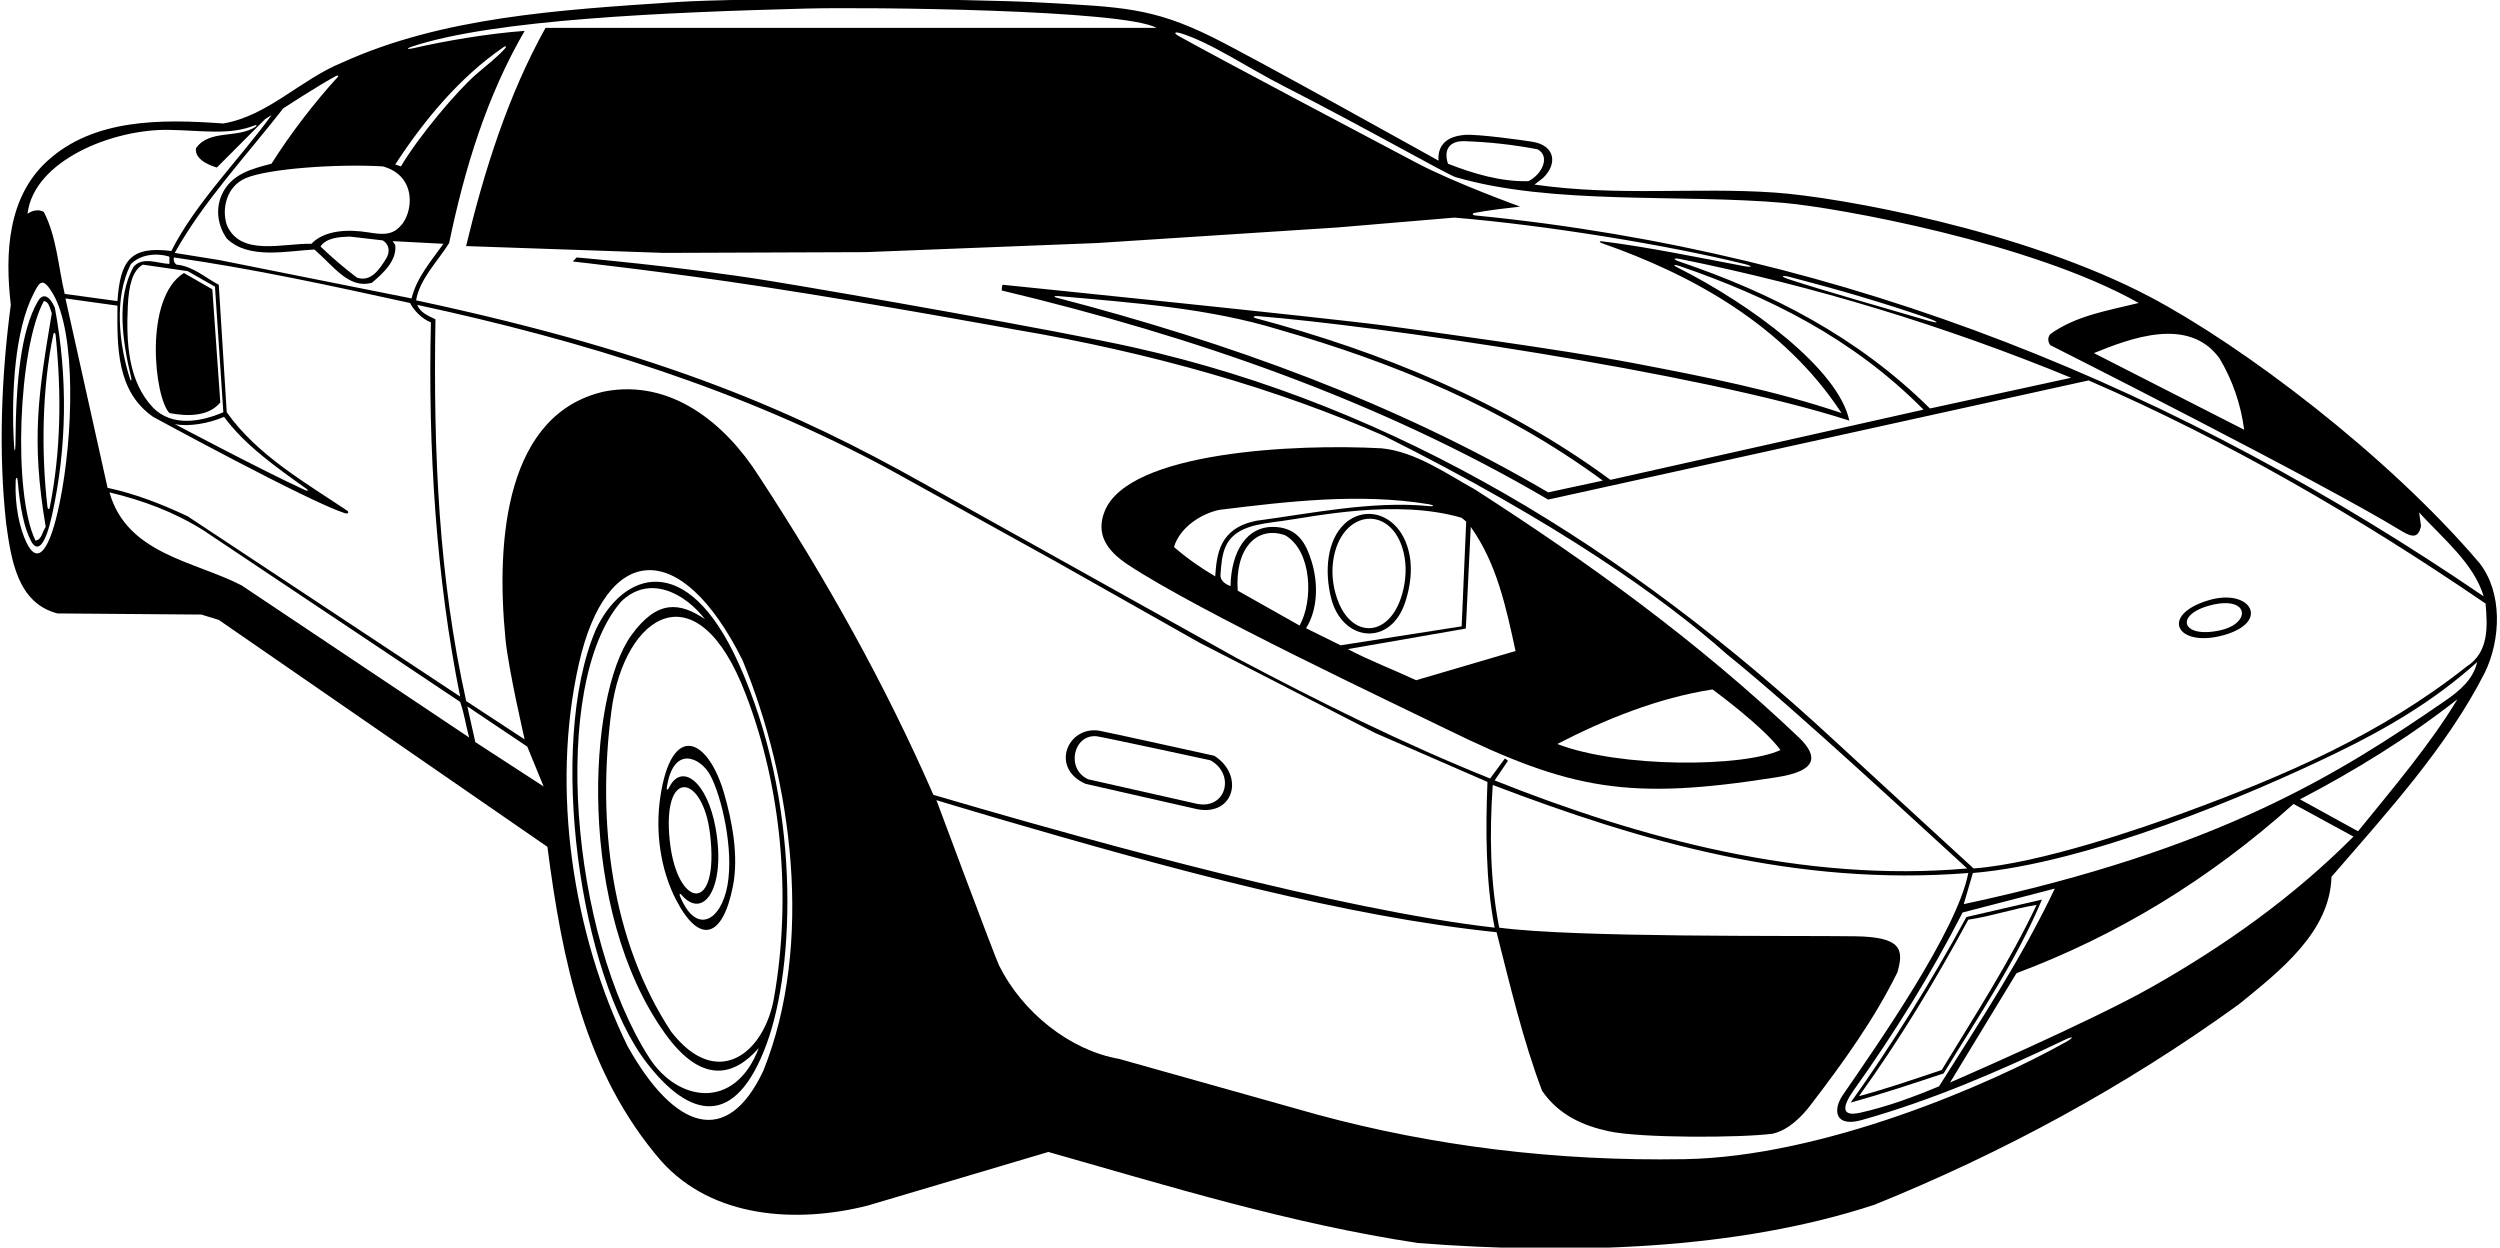 <?xml version="1.0" encoding="UTF-8"?>
<svg xmlns="http://www.w3.org/2000/svg" xmlns:xlink="http://www.w3.org/1999/xlink" width="527pt" height="263pt" viewBox="0 0 527 263" version="1.1">
<g id="surface1">
<path style=" stroke:none;fill-rule:nonzero;fill:rgb(0%,0%,0%);fill-opacity:1;" d="M 237.723 119.004 C 252.613 128.887 294.562 148.617 304.836 153.66 C 331.23 166.621 343.535 168.738 374.355 163.871 C 383.172 162.535 383.242 159.477 379.395 155.633 C 357.879 135.152 334.758 118.512 310.996 103.23 C 305.074 99.953 298.289 95.141 291.164 94.5 C 273.27 93.527 237.832 95.137 232.848 107.812 C 231.008 112.484 233.141 115.965 237.723 119.004 Z M 260.914 124.512 C 260.277 115.555 264.969 110.746 270.914 112.832 C 276.551 116.102 276.91 126.551 273.957 131.871 Z M 361 145.336 C 361 145.336 371.719 153.152 375.316 158.109 C 367.484 161.758 341.414 161.914 328.277 156.832 C 338.355 151.633 349.559 147.094 361 145.336 Z M 319.477 137.23 L 298.516 143.391 C 293.719 141.152 288.836 139.312 284.117 136.832 L 309 132.5 L 310.035 111.07 C 315.559 118.832 317.477 128.031 319.477 137.23 Z M 309.074 109.953 L 308.117 132.031 L 282.598 136.031 L 275.316 132.434 C 277.797 128.492 277.902 122.988 276.516 118.445 C 275.371 114.691 273.703 111.496 269.145 111.105 C 262.781 110.562 259.539 116.312 259.395 123.551 C 258.336 123.164 257.195 122.41 257.277 121.191 C 257.578 116.602 258.012 112.969 263.164 111.164 C 265.227 110.449 267.852 110.141 270.352 109.805 C 276.801 108.945 294.32 105.094 308.117 109.152 Z M 257.074 107.473 C 271.551 105.691 286.57 103.91 301.121 106.277 C 302.258 106.465 302.535 106.812 301.164 106.68 C 289.258 105.539 276.523 108.215 264.758 109.789 C 257.004 111.402 256.5 116.836 256.164 121.5 C 253.047 119.66 250.355 117.789 247.477 115.312 C 248.676 111.23 253.156 108.27 257.074 107.473 "/>
<path style=" stroke:none;fill-rule:nonzero;fill:rgb(0%,0%,0%);fill-opacity:1;" d="M 38.758 57.551 C 30.262 62.859 32.516 83.762 35.715 87.07 C 39.395 87.789 43.957 87.871 46.438 84.832 L 44.758 60.992 L 38.758 57.551 "/>
<path style=" stroke:none;fill-rule:nonzero;fill:rgb(0%,0%,0%);fill-opacity:1;" d="M 280.078 117.512 C 279.664 120.312 279.906 123.281 280.586 126.02 C 282.871 135.277 293.164 136.5 296.266 126.809 C 297.246 123.742 297.742 120.305 297.16 117.137 C 295.004 105.43 281.906 105.242 280.078 117.512 Z M 296.09 117.484 C 296.582 120.352 296.207 123.531 295.254 126.234 C 292.438 134.211 285.336 134.395 282.273 127.227 C 281.109 124.504 280.613 121.324 281.016 118.348 C 282.566 106.895 294.145 106.121 296.09 117.484 "/>
<path style=" stroke:none;fill-rule:nonzero;fill:rgb(0%,0%,0%);fill-opacity:1;" d="M 430.438 189.633 L 414.516 193.312 C 407.316 206.594 398.676 220.43 390.117 232.43 C 396.758 230.594 403.234 228.43 409.719 226.273 C 416.996 214.273 425.074 202.512 430.438 189.633 Z M 391.879 231.07 C 400.516 219.07 408.035 206.594 414.914 193.871 C 419.797 193.152 424.355 191.551 429.316 190.754 C 423.637 202.754 416.277 214.109 409.316 225.551 C 403.559 227.473 397.797 229.473 391.879 231.07 "/>
<path style=" stroke:none;fill-rule:nonzero;fill:rgb(0%,0%,0%);fill-opacity:1;" d="M 522.598 118.594 C 503.117 95.766 472.742 72.898 453.312 62.629 C 426.633 48.523 387.641 41.527 374.137 40.594 C 357.312 39.426 341.285 41.453 323.477 38.91 L 325.234 37.551 C 328.355 34.613 327.895 30.656 323 29.875 C 321.262 29.598 311.484 28.211 308.742 28.438 C 304.004 28.832 303.047 31.523 303.25 33.875 C 303.25 33.875 264.25 12.125 255.547 7.824 C 242.754 1.504 236.137 1.488 219.754 0.555 C 203.758 -0.359 157.055 -0.535 142.238 0.457 C 117.789 2.094 93.188 3.598 72.035 13.23 C 63.398 16.754 56.438 24.434 47.078 26.031 C 33.875 25.07 19.75 25 9.957 33.953 C 1.688 41.508 0.996 53.23 2.277 64.27 C 0.277 79.23 -0.363 95.473 1.316 110.512 C 2.355 117.871 3.637 127.152 12.117 129.312 L 42.438 129.551 L 46.117 130.672 L 115.395 178.512 C 118.516 202.594 123.316 226.191 139.395 244.754 C 150.195 256.832 167.957 257.953 182.996 254.113 L 220.996 242.832 C 246.598 250.109 272.035 257.953 298.914 262.031 C 331.234 264.512 365.957 263.551 395.156 253.953 C 422.035 243.07 447.719 229.23 471.957 211.711 C 480.598 204.672 491.156 196.512 491.477 184.832 C 503.234 171.23 515.879 157.391 523.797 141.789 C 527.156 134.91 527.637 124.91 522.598 118.594 Z M 467.879 75.551 C 470.598 80.109 472.355 85.152 473.074 90.594 L 441.395 74.434 C 449.074 71.312 461.395 66.594 467.879 75.551 Z M 308.75 29.762 C 313.996 29.938 319 30.5 324.117 31.473 C 326.848 32.93 325.109 36.734 322.195 38.191 C 316.438 38.352 310.516 36.594 305.234 34.512 C 304.289 31.668 305.434 29.652 308.75 29.762 Z M 248.684 6.945 C 255.18 8.902 262.871 14.215 270.594 18.152 C 287.98 27.023 305.152 36.84 306.836 37.336 C 327.137 43.285 354.262 40.848 376.156 42.781 C 387.234 43.762 428.254 51.102 450.836 63.871 C 444.355 65.473 437.637 66.512 432.195 70.434 C 431.637 71.152 431.637 71.953 432.195 72.754 C 432.195 72.754 489.234 101.523 506.262 111.945 C 508.715 113.449 509.824 113.254 510.355 110.91 L 509.957 108.031 C 514.996 113.551 521.477 118.754 523.559 125.711 C 459.676 82.145 389.73 53.141 310.992 45.414 C 310.355 45.352 310.25 44.984 310.84 44.875 C 313.953 44.293 317.129 43.93 320.438 43.551 C 320.438 43.551 306.645 38.57 298.656 34.355 C 289.488 29.52 256.996 12.355 248.523 7.629 C 247.09 6.824 247.945 6.723 248.684 6.945 Z M 264.805 67.105 C 264.035 66.898 264.07 66.559 265.184 66.645 C 288.809 68.488 357.871 78.336 389.836 88.664 C 387.57 77.867 369.133 64.168 353.633 56.398 C 352.52 55.84 352.844 55.656 354.078 56.086 C 372.727 62.516 390.473 71.195 405.477 86.352 L 339.477 101.152 C 317.145 84.699 291.113 74.121 264.805 67.105 Z M 337.879 101.312 L 326.355 103.789 C 294.039 84.809 259.035 72.211 222.766 62.754 C 222.043 62.566 222.184 62.336 222.98 62.406 C 238.914 63.816 254.926 64.977 269.559 69.473 C 293.879 76.434 317.074 86.031 337.879 101.312 Z M 354.109 55.172 C 352.621 54.672 352.645 54.297 354.148 54.598 C 382.688 60.352 410.145 68.762 436.598 79.633 L 406.836 86.109 C 391.539 70.965 373.281 61.676 354.109 55.172 Z M 377.316 58.391 C 386.988 60.895 396.73 63.73 406.121 66.965 C 408.949 67.941 408.949 68.34 406.008 67.473 C 397.176 64.871 384.445 61.297 377.148 58.887 C 375.059 58.195 375.688 57.969 377.316 58.391 Z M 80.676 35.07 C 88.113 37.074 87.074 45.188 84.277 47.789 C 82.469 49.75 80.094 49.375 77.648 48.984 C 73.199 48.273 68.379 48.543 65.637 51.391 C 59.715 51.23 50.676 54.191 47.797 47.391 C 46.703 44.008 47.734 39.301 51.793 37.555 C 56.465 35.543 71.047 34.516 80.676 35.07 Z M 83.316 34.672 C 89.324 25.434 96.887 16.266 106.219 9.887 C 106.582 9.637 106.809 9.816 106.52 10.141 C 104.91 11.977 102.684 13.68 100.598 15.469 C 96.422 19.039 88.367 28.598 84.516 35.07 Z M 81.398 54.512 C 80 56.75 78.195 59.551 75.234 58.512 C 72.598 56.512 70.035 54.352 67.555 51.953 C 68.836 50.109 71.477 49.953 73.715 49.871 L 80.676 50.672 C 82.035 51.473 82.297 53.066 81.398 54.512 Z M 70.82 16.023 C 71.227 15.809 71.43 15.977 71.207 16.223 C 66.328 21.523 61.035 28.449 57.234 34.512 C 53.234 35.551 48.625 36.625 46.676 41.23 C 45.395 44.262 45.957 47.633 47.797 50.27 C 52.355 54.754 60.355 52.91 66.277 52.594 C 70.512 56.289 73.5 60.875 78.355 59.633 C 80.758 57.633 83.715 54.91 83.316 51.633 L 82.758 50.832 L 93.477 51.391 C 90.836 55.07 87.797 58.594 86.758 62.91 L 46.277 54.832 L 36.836 53.312 C 42.836 42.512 51.875 32.91 59.715 22.832 C 59.715 22.832 67.227 17.941 70.82 16.023 Z M 35.5 27.375 C 42.453 27.48 48.32 28.57 53.652 26.441 C 54.078 26.273 54.234 26.492 53.863 26.734 C 50.008 29.262 44.164 27.219 41.316 31.23 C 40.844 34.066 45.715 35.312 45.715 35.312 L 55.875 25.125 L 57.25 24.25 C 50.609 33.449 41.234 42.754 36.117 52.91 C 27.516 51.82 25.355 54.879 24.758 63.473 L 13.637 61.953 C 12.277 56.191 11.957 49.953 9.238 44.672 C 7.531 43.723 5.797 45.07 5.797 45.07 C 7.141 33.832 23.727 27.199 35.5 27.375 Z M 32.277 85.953 C 27.02 80.43 26.578 72.25 26.945 64.496 C 27.148 60.25 27.891 57.016 30.117 55.789 L 39.555 57.152 L 45.316 60.434 L 47.078 86.91 C 42.355 88.91 36.355 90.031 32.277 85.953 Z M 47.234 87.871 C 51.598 93.871 58.562 98.734 64.52 102.977 C 65.062 103.363 64.984 103.629 64.328 103.324 C 55.477 99.273 36.836 89.391 36.836 89.391 C 39.715 90.031 44.117 89.23 47.234 87.871 Z M 27.402 79.867 C 25.031 72.438 24.016 62.73 27.555 55.727 C 29.477 53.645 32.996 53.23 35.715 54.109 L 35.715 55.633 C 33.316 55.551 30.117 54.031 28.195 56.191 C 24.383 62.848 25.883 72.301 27.66 79.648 C 27.785 80.16 27.605 80.496 27.402 79.867 Z M 12.57 106.039 C 10.562 115.809 8.023 119.434 5.594 114.391 C 4.156 111.414 3.086 106.672 3.301 101.379 C 3.336 100.555 3.66 100.496 3.738 101.375 C 4.234 107.203 5.148 111.383 6.512 113.996 C 7.934 116.727 9.598 114.895 10.992 108.496 C 14.109 94.207 14.316 79.652 11.555 64.832 C 10.246 61.949 8.902 61.926 7.969 63.535 C 4.469 69.586 3.336 80.129 3.262 93.5 C 3.254 95.219 3.047 95.488 2.949 93.785 C 2.312 82.617 3.176 69.496 7.074 61.91 C 8.324 59.477 8.957 58.199 11.152 61.91 C 16.082 70.254 15.477 91.879 12.57 106.039 Z M 9.637 111.07 C 8.918 112.031 8.836 113.789 7.477 113.953 C 2.633 103.961 3.891 73.25 9.238 63.473 C 10.355 63.551 10.516 65.07 10.918 66.031 C 8.098 82.934 6.516 92.617 9.637 111.07 Z M 11.246 70.473 C 11.348 70.004 11.668 70.102 11.723 70.613 C 13.008 83.211 12.832 95.086 10.488 106.996 C 10.395 107.477 10.066 107.398 10.004 106.875 C 8.668 95.414 8.855 81.848 11.246 70.473 Z M 13.797 62.91 L 24.758 64.434 C 24.676 73.312 24.598 82.512 32.277 87.871 C 32.277 87.871 64.805 105.602 72.613 108.156 C 73.531 108.453 73.547 107.895 73.191 107.652 C 64.363 101.711 54.25 96 47.797 86.91 L 46.117 60.031 C 43.234 58.512 40.676 56.109 37.234 55.789 C 36.676 55.473 36.516 54.754 36.676 54.27 C 53.555 56.672 69.957 60.27 86.438 63.871 C 87.234 65.473 89.078 67.312 90.836 67.953 C 90.195 94.594 91.957 121.789 96.996 146.832 L 39.555 108.832 C 34.117 106.27 28.598 104.109 22.676 102.832 Z M 50.918 123.391 C 40.996 118.27 26.758 116.832 23.078 103.789 C 30.117 105.473 36.836 107.953 42.996 111.871 L 96.996 147.953 C 97.875 150.352 98.195 152.992 98.914 155.473 Z M 100.195 156.434 L 98.516 148.91 L 111.156 157.391 L 114.598 165.789 Z M 160.914 225.711 C 153.227 242.051 142.141 238.137 132.277 220.512 C 120.941 197.324 115.973 166.613 122.043 139.855 C 127.801 114.496 143.453 113.023 156.516 139.152 C 166.996 164.512 171.637 198.992 160.914 225.711 Z M 159.957 100.352 C 152.836 89.152 141.395 79.871 127.477 82.512 C 106.789 87.109 104.453 113.285 106.547 134.66 C 107.191 141.23 110.598 155.871 110.598 155.871 L 98.277 147.789 C 92.516 121.953 91.316 95.473 91.797 67.312 C 90.355 66.594 88.598 65.953 87.957 64.27 C 122.836 71.789 156.516 82.191 187.559 98.992 L 222.676 118.434 L 252.836 135.473 L 289.879 154.512 L 313.559 164.832 C 313.156 174.594 313.156 185.953 315.074 195.551 C 282.336 191.848 229.332 176.984 206.348 170.344 C 200.461 168.645 196.758 167.551 196.758 167.551 C 186.598 144.27 174.117 121.953 159.957 100.352 Z M 435.492 219.652 C 419.453 228.66 384.336 243.832 355.156 244.352 C 328.051 244.832 302.137 241.582 277.762 234.98 C 276.812 234.723 235.957 223.23 235.957 223.23 C 225.449 221.402 215.457 213.309 210.609 203.531 C 209.734 201.77 197.395 168.672 197.395 168.672 C 197.395 168.672 202.441 170.23 210.633 172.625 C 246.988 183.25 283.762 193.25 315.477 196.512 C 318.355 207.789 320.996 219.152 325.074 229.953 C 328.574 235.02 333.613 237.273 339.137 238.473 C 345.852 239.934 366.953 239.871 373.637 238.992 C 376.914 238.273 379.797 235.473 381.879 232.672 C 388.676 223.789 395.156 214.754 399.957 204.992 C 401.469 199.949 400.605 197.504 391.023 197.367 C 377.84 197.184 332.145 197.68 316.035 195.551 C 314.117 185.871 313.957 175.711 314.676 165.473 C 345.719 177.312 378.438 186.91 414.914 184.031 C 412.578 196.168 395.906 220.012 388.477 230.816 C 386.293 233.992 386.797 237.699 392.438 236.109 C 407.293 231.93 421.348 225.84 435.195 219.223 C 436.945 218.387 437.453 218.551 435.492 219.652 Z M 413.719 192.352 L 433.156 187.312 C 426.277 201.789 417.395 215.312 408.758 228.992 C 403.332 231.258 397.848 233.289 392.055 234.578 C 388.02 235.473 388.379 233.16 390.781 229.793 C 399.414 217.691 407.129 205.23 413.719 192.352 Z M 453.621 208.047 C 440.715 215.367 411.074 228.191 411.074 228.191 L 425.074 205.152 C 446.195 197.23 465.637 185.473 483.477 169.473 L 496.117 176.352 C 483.23 189.281 468.777 199.457 453.621 208.047 Z M 497.074 175.23 L 484.836 168.5 C 496.195 162.578 507.559 155.633 518.035 147.391 C 512.355 156.832 504.355 166.273 497.074 175.23 Z M 515.395 147.758 C 493.109 163.09 468.043 179.012 413.957 190.594 L 415.879 184.031 C 440.164 182 474.195 167.578 492.32 158.809 C 502.891 153.691 513.098 147.781 522.195 139.551 C 521.344 143.246 518.504 145.621 515.395 147.758 Z M 519.957 140.512 C 501.855 154.867 481.383 163.613 460.508 171.27 C 452.02 174.383 430.148 182.023 416.035 183.07 C 416.035 183.07 395.258 164.02 386.473 155.902 C 342.66 115.414 294.637 85.668 239.004 73.234 C 223.438 69.754 177.078 61.625 162.5 59.25 C 143.562 56.164 121.559 54.27 121.559 54.27 L 120.75 55.125 C 120.75 55.125 140.051 57.238 161.25 60.5 C 186.117 64.324 213.512 69.395 214.125 69.5 C 242.613 74.309 269.461 82.031 291.75 91.875 C 328.25 110.125 350.707 126.07 364.062 137.949 C 378.625 149.625 407.438 176.535 414.676 183.07 C 380.277 186.109 345.797 176.754 315.074 164.512 L 317.875 160.375 L 317.25 159.875 L 314.117 164.109 C 295.902 156.797 278.27 148.027 260.805 138.777 C 260.008 138.355 203.633 106.891 194.238 101.648 C 168.324 87.188 140.992 74.703 87.715 63.312 C 88.438 58.832 92.355 54.992 94.676 51.23 C 97.957 35.473 102.598 20.27 110.598 6.512 C 103.023 7.043 93.574 8.664 87.109 10.172 C 85.785 10.48 85.613 10.23 86.781 9.84 C 104.035 4.066 140.918 2.582 169.754 1.809 C 182.566 1.461 236.75 2 243.797 5.871 L 114.996 5.871 C 107.074 20.109 102.09 35.953 98.25 51.875 L 139.957 53.312 L 182.438 53.152 L 231.316 51.23 L 281.879 47.953 L 306.598 45.871 C 326.18 47.504 351.738 51.703 367.625 55.625 C 369.652 56.125 369.441 56.438 367.477 56.07 C 358.512 54.379 346.891 51.973 337.664 50.863 C 337.086 50.797 337.109 51.066 337.688 51.266 C 356.809 57.949 376.082 68.59 388.195 87.07 C 374.152 82.312 359.297 79.395 344.41 76.555 C 329.219 73.652 298.195 69.465 292.121 68.652 C 279.309 66.938 211.395 60.031 211.395 60.031 C 211.125 60.25 211.234 60.832 211.156 61.23 C 251.637 70.91 290.598 84.352 326.355 105.312 L 440.277 80.191 C 469.395 92.832 497.156 108.91 523.957 127.23 C 524.355 131.871 524.758 137.473 519.957 140.512 "/>
<path style=" stroke:none;fill-rule:nonzero;fill:rgb(0%,0%,0%);fill-opacity:1;" d="M 465.496 126.555 C 455.191 129.68 458.84 136.574 468.605 133.934 C 478.785 131.18 474.477 123.832 465.496 126.555 Z M 468.008 132.871 C 459.832 134.68 458.273 129.539 466.059 127.57 C 474.141 125.531 474.664 131.398 468.008 132.871 "/>
<path style=" stroke:none;fill-rule:nonzero;fill:rgb(0%,0%,0%);fill-opacity:1;" d="M 228.836 165.23 L 252.438 170.594 C 260.238 172.035 262.336 163.34 255.957 159.312 C 255.957 159.312 232.609 154.156 231.664 154.02 C 224.973 153.047 221.344 161.953 228.836 165.23 Z M 231.164 155.203 C 232.195 155.301 255.156 160.27 255.156 160.27 C 260.414 163.191 258.523 170.578 252.438 169.473 L 229.395 164.273 C 224.629 162.129 226.25 154.742 231.164 155.203 "/>
<path style=" stroke:none;fill-rule:nonzero;fill:rgb(0%,0%,0%);fill-opacity:1;" d="M 139.195 167.992 C 138.102 175.344 139.215 183.32 142.539 189.73 C 147.441 199.184 152.344 197.816 154.508 186.773 C 155.754 180.402 154.312 172.961 152.617 167.164 C 149.168 155.383 141.547 152.215 139.195 167.992 Z M 141.188 177.27 C 139.527 161.664 148.125 163.203 149.656 175.621 C 151.793 192.984 142.711 191.625 141.188 177.27 Z M 153.348 186.645 C 151.992 194.152 146.73 197.227 143.324 188.871 C 143.145 188.434 143.363 188.293 143.629 188.605 C 148.309 194.102 153.07 187.102 150.867 174.648 C 149.094 164.598 143.617 160.711 141.047 166.023 C 140.785 166.566 140.477 166.617 140.562 166.027 C 141.934 156.891 147.703 159.699 149.711 163.395 C 152.078 167.762 154.734 178.977 153.348 186.645 "/>
<path style=" stroke:none;fill-rule:nonzero;fill:rgb(0%,0%,0%);fill-opacity:1;" d="M 125.559 132.832 C 115.242 157.113 122.367 205.887 136.277 223.977 C 145.297 235.703 154.969 238.133 161.602 220.07 C 167.715 203.434 168.836 169 155.715 139.871 C 144.676 115.355 131.121 120.773 125.559 132.832 Z M 136.879 223 C 120.277 197.199 115.859 144.305 130.914 126.832 C 136.91 120.992 144.387 125.074 148.598 130.512 C 143.379 127.031 138.629 126.234 133.074 133.93 C 123.816 146.758 121.523 191.844 140.195 217.871 C 148 228.75 154.812 226.816 159.957 220.91 C 154.879 234.273 142.812 232.223 136.879 223 Z M 163.152 210.402 C 161.086 222.09 151.148 229.945 141.477 217.473 C 128.926 198.414 125.754 173.508 128.906 149.719 C 131.594 129.438 147.012 119.477 157.234 146.434 C 164.641 165.68 166.957 188.879 163.152 210.402 "/>
</g>
</svg>
